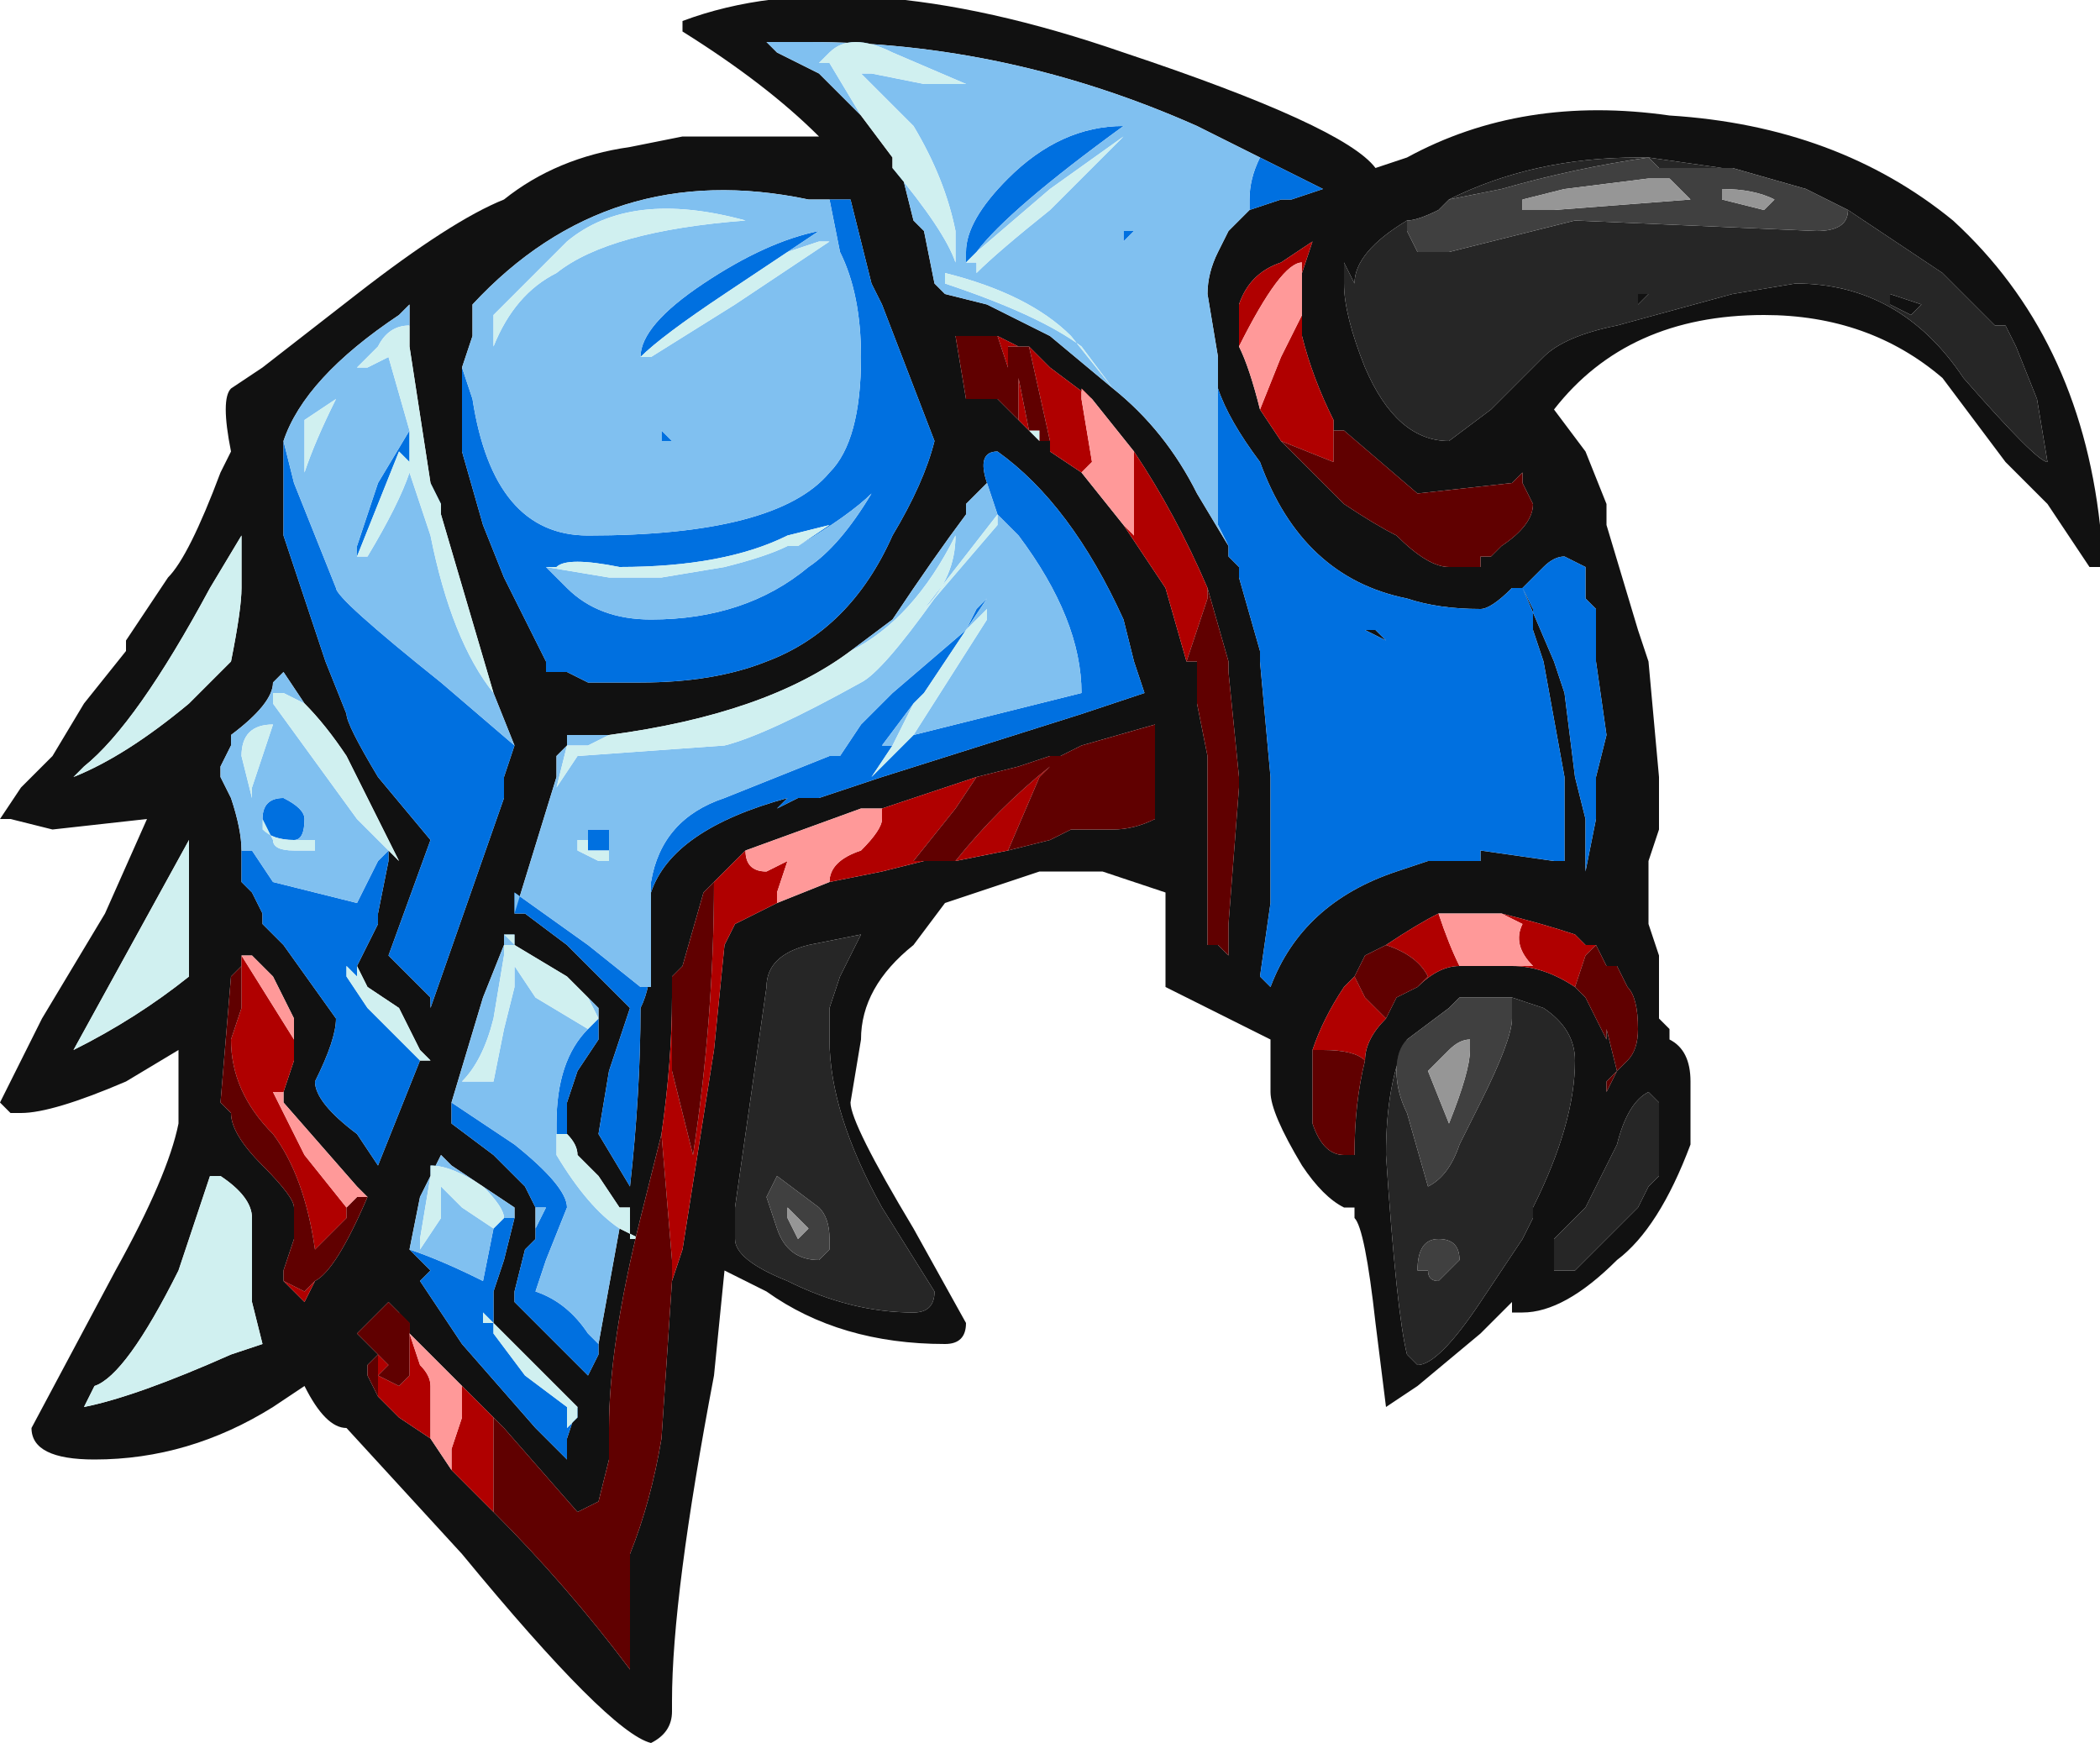 <?xml version="1.0" encoding="UTF-8" standalone="no"?>
<svg xmlns:ffdec="https://www.free-decompiler.com/flash" xmlns:xlink="http://www.w3.org/1999/xlink" ffdec:objectType="frame" height="58.1px" width="70.0px" xmlns="http://www.w3.org/2000/svg">
  <g transform="matrix(1.0, 0.0, 0.0, 1.0, 32.2, 26.25)">
    <use ffdec:characterId="2184" height="8.3" transform="matrix(7.0, 0.0, 0.0, 7.0, -32.2, -26.25)" width="10.0" xlink:href="#shape0"/>
  </g>
  <defs>
    <g id="shape0" transform="matrix(1.0, 0.0, 0.0, 1.0, 4.6, 3.75)">
      <path d="M2.3 -2.8 L2.25 -2.75 Q2.15 -2.7 2.1 -2.7 1.85 -2.55 1.85 -2.4 L1.8 -2.5 1.8 -2.4 Q1.8 -2.25 1.9 -2.0 2.05 -1.65 2.3 -1.65 L2.5 -1.8 2.75 -2.05 Q2.85 -2.15 3.1 -2.2 L3.65 -2.35 3.95 -2.4 Q4.45 -2.4 4.75 -1.95 5.1 -1.55 5.15 -1.55 L5.1 -1.85 5.0 -2.1 4.95 -2.2 4.9 -2.2 4.65 -2.45 4.2 -2.75 4.0 -2.85 3.65 -2.95 3.6 -2.95 3.25 -3.0 3.2 -3.0 Q2.7 -3.0 2.3 -2.8 M1.35 -2.75 L1.5 -2.8 1.55 -2.8 1.7 -2.85 1.4 -3.0 1.1 -3.15 Q0.2 -3.55 -0.75 -3.55 L-0.95 -3.55 -0.9 -3.5 -0.7 -3.4 -0.5 -3.2 -0.35 -3.0 -0.35 -2.95 -0.3 -2.9 -0.25 -2.7 -0.2 -2.65 -0.15 -2.4 -0.1 -2.35 0.1 -2.3 0.4 -2.15 0.7 -1.9 Q0.95 -1.7 1.1 -1.4 L1.25 -1.15 1.25 -1.1 1.3 -1.05 1.3 -1.0 1.4 -0.65 1.4 -0.6 1.45 -0.05 1.45 0.55 1.4 0.9 1.45 0.95 Q1.6 0.55 2.05 0.4 L2.2 0.35 2.45 0.35 2.45 0.3 2.8 0.35 2.85 0.35 2.85 -0.05 2.75 -0.6 2.7 -0.75 2.7 -0.85 2.65 -0.95 2.6 -0.95 Q2.5 -0.85 2.45 -0.85 2.25 -0.85 2.1 -0.9 1.6 -1.0 1.4 -1.55 1.25 -1.75 1.2 -1.9 L1.2 -2.05 1.15 -2.35 Q1.15 -2.45 1.2 -2.55 L1.25 -2.65 1.35 -2.75 M2.1 -3.0 Q2.65 -3.3 3.35 -3.2 4.15 -3.15 4.7 -2.7 5.3 -2.15 5.4 -1.25 L5.4 -1.05 5.35 -1.05 5.15 -1.35 4.95 -1.55 4.65 -1.95 Q4.3 -2.25 3.8 -2.25 3.15 -2.25 2.8 -1.8 L2.95 -1.6 3.05 -1.35 3.05 -1.25 3.2 -0.75 3.25 -0.6 3.3 -0.05 3.3 0.2 3.25 0.35 3.25 0.65 3.3 0.8 Q3.3 0.9 3.3 1.1 L3.35 1.15 3.35 1.2 Q3.45 1.25 3.45 1.4 L3.45 1.7 Q3.3 2.1 3.1 2.25 2.85 2.5 2.65 2.5 L2.6 2.5 2.6 2.45 2.45 2.6 2.15 2.85 2.0 2.95 1.95 2.55 Q1.9 2.1 1.85 2.05 L1.85 2.0 1.8 2.0 Q1.7 1.95 1.6 1.8 1.45 1.55 1.45 1.45 L1.45 1.2 0.95 0.95 0.95 0.9 Q0.95 0.85 0.95 0.8 L0.95 0.5 0.65 0.4 0.35 0.4 -0.1 0.55 -0.25 0.75 Q-0.5 0.95 -0.5 1.2 L-0.55 1.5 Q-0.55 1.6 -0.25 2.1 L0.0 2.55 Q0.0 2.65 -0.1 2.65 -0.6 2.65 -0.95 2.4 L-1.15 2.3 -1.2 2.8 Q-1.4 3.85 -1.4 4.35 L-1.4 4.4 Q-1.4 4.5 -1.5 4.55 -1.7 4.5 -2.4 3.65 L-2.95 3.05 Q-3.05 3.05 -3.15 2.85 L-3.3 2.95 Q-3.7 3.2 -4.15 3.2 -4.45 3.2 -4.45 3.05 L-4.05 2.3 Q-3.8 1.85 -3.75 1.6 L-3.75 1.25 -4.0 1.4 Q-4.35 1.55 -4.5 1.55 L-4.55 1.55 -4.6 1.5 -4.4 1.1 -4.1 0.6 -3.9 0.15 -4.35 0.2 -4.55 0.15 -4.6 0.15 -4.5 0.0 -4.35 -0.15 -4.2 -0.4 -4.0 -0.65 -4.0 -0.7 -3.8 -1.0 Q-3.7 -1.1 -3.55 -1.5 L-3.5 -1.6 Q-3.55 -1.85 -3.5 -1.9 L-3.35 -2.0 -2.9 -2.35 Q-2.45 -2.7 -2.2 -2.8 -1.95 -3.0 -1.6 -3.05 L-1.35 -3.1 -0.7 -3.1 Q-0.95 -3.35 -1.35 -3.6 L-1.35 -3.65 Q-0.55 -3.95 0.75 -3.5 1.8 -3.15 1.95 -2.95 L2.1 -3.0 M1.3 -2.1 Q1.35 -2.0 1.4 -1.8 L1.5 -1.65 1.8 -1.35 Q1.95 -1.25 2.05 -1.2 2.2 -1.05 2.3 -1.05 L2.45 -1.05 2.45 -1.1 2.5 -1.1 2.55 -1.15 Q2.7 -1.25 2.7 -1.35 L2.65 -1.45 2.65 -1.5 2.6 -1.45 2.15 -1.4 1.8 -1.7 1.75 -1.7 1.75 -1.75 Q1.65 -1.95 1.6 -2.15 L1.6 -2.25 1.6 -2.45 1.65 -2.6 1.5 -2.5 Q1.35 -2.45 1.3 -2.3 L1.3 -2.1 M0.3 -2.1 L0.25 -2.1 0.15 -2.15 -0.05 -2.15 0.0 -1.85 0.15 -1.85 0.2 -1.8 0.3 -1.7 0.35 -1.65 0.4 -1.65 0.4 -1.6 0.55 -1.5 0.75 -1.25 0.95 -0.95 1.05 -0.6 1.1 -0.6 1.1 -0.4 1.15 -0.15 1.15 0.75 1.2 0.75 1.25 0.8 1.25 0.65 1.3 0.0 1.3 -0.05 1.25 -0.55 1.25 -0.6 1.15 -0.95 Q1.0 -1.3 0.8 -1.6 L0.6 -1.85 0.4 -2.0 0.3 -2.1 M0.85 -2.25 L0.85 -2.25 M0.8 -1.75 L0.8 -1.75 M0.1 -1.45 L0.0 -1.35 0.0 -1.3 Q-0.15 -1.1 -0.35 -0.8 L-0.55 -0.65 Q-0.95 -0.35 -1.7 -0.25 L-1.9 -0.25 -1.9 -0.2 -1.95 -0.15 -1.95 -0.05 -2.15 0.6 -2.1 0.6 -1.9 0.75 -1.6 1.05 -1.7 1.35 -1.75 1.65 -1.6 1.9 Q-1.55 1.45 -1.55 1.05 -1.5 0.95 -1.5 0.8 L-1.5 0.5 Q-1.4 0.2 -0.85 0.05 L-0.9 0.1 -0.8 0.05 -0.7 0.05 -0.4 -0.05 0.55 -0.35 0.85 -0.45 0.8 -0.6 0.75 -0.8 Q0.5 -1.35 0.15 -1.6 0.05 -1.6 0.1 -1.45 M-1.9 -0.2 L-1.9 -0.2 M0.05 -0.05 L-0.4 0.1 -0.5 0.1 -1.05 0.3 -1.2 0.45 -1.25 0.5 -1.35 0.85 -1.4 0.9 -1.4 0.95 -1.4 1.0 Q-1.4 1.3 -1.45 1.65 L-1.55 2.05 Q-1.7 2.65 -1.7 3.05 L-1.7 3.2 -1.75 3.4 -1.85 3.45 -2.2 3.05 -2.25 3.0 -2.4 2.85 -2.65 2.6 -2.7 2.5 -2.75 2.45 -2.9 2.6 -2.8 2.7 -2.85 2.75 -2.85 2.8 -2.8 2.9 -2.7 3.0 -2.55 3.1 -2.45 3.25 -2.25 3.45 Q-1.9 3.8 -1.6 4.2 L-1.6 3.65 Q-1.5 3.4 -1.45 3.1 L-1.4 2.35 -1.35 2.2 -1.2 1.25 -1.15 0.75 -1.1 0.65 -0.9 0.55 -0.65 0.45 -0.4 0.4 -0.2 0.35 -0.05 0.35 0.2 0.3 0.4 0.25 0.5 0.2 0.7 0.2 Q0.8 0.2 0.9 0.15 L0.9 -0.3 0.55 -0.2 0.45 -0.15 0.4 -0.15 0.25 -0.1 0.05 -0.05 M2.65 -0.95 L2.8 -0.6 2.85 -0.45 2.9 -0.05 2.95 0.15 2.95 0.4 3.0 0.15 3.0 -0.05 3.05 -0.25 3.0 -0.6 3.0 -0.85 2.95 -0.9 2.95 -1.05 2.85 -1.1 Q2.8 -1.1 2.75 -1.05 L2.65 -0.95 M1.8 -1.15 L1.8 -1.15 M1.9 -0.75 L1.95 -0.75 2.0 -0.7 1.9 -0.75 M4.5 -2.25 L4.4 -2.3 4.4 -2.35 4.55 -2.3 4.5 -2.25 M3.7 -2.45 L3.7 -2.45 M3.2 -2.3 L3.2 -2.35 3.25 -2.35 3.2 -2.3 M3.0 0.75 L2.95 0.75 2.9 0.7 Q2.75 0.65 2.55 0.6 L2.25 0.6 Q2.15 0.65 2.0 0.75 L1.9 0.8 1.85 0.9 1.8 0.95 Q1.7 1.1 1.65 1.25 L1.65 1.6 Q1.7 1.75 1.8 1.75 L1.85 1.75 Q1.85 1.5 1.9 1.3 1.9 1.2 2.0 1.1 L2.05 1.0 2.15 0.95 Q2.25 0.85 2.35 0.85 L2.6 0.85 Q2.75 0.85 2.9 0.95 L2.95 1.0 3.05 1.2 3.05 1.15 3.1 1.35 3.05 1.45 3.05 1.4 3.15 1.3 Q3.2 1.25 3.2 1.15 3.2 1.0 3.15 0.95 L3.1 0.85 3.05 0.85 3.0 0.75 M3.05 1.45 L3.05 1.45 M3.25 1.45 Q3.15 1.5 3.1 1.7 L2.95 2.0 2.8 2.15 2.8 2.3 2.9 2.3 3.2 2.0 3.25 1.9 3.3 1.85 3.3 1.5 3.25 1.45 M2.1 1.2 Q2.0 1.4 2.0 1.75 2.05 2.5 2.1 2.7 L2.15 2.75 Q2.25 2.75 2.45 2.45 L2.65 2.15 2.7 2.05 2.7 2.0 Q2.9 1.6 2.9 1.3 2.9 1.15 2.75 1.05 L2.6 1.0 2.35 1.0 2.3 1.05 2.1 1.2 M1.45 2.6 L1.45 2.6 M-2.15 -0.2 L-2.25 -0.45 -2.5 -1.3 -2.55 -1.45 -2.65 -2.1 Q-2.65 -2.25 -2.65 -2.3 L-2.7 -2.25 Q-3.15 -1.95 -3.25 -1.65 L-3.25 -1.2 -3.05 -0.6 -2.95 -0.35 Q-2.95 -0.3 -2.8 -0.05 L-2.55 0.25 -2.75 0.8 -2.55 1.0 -2.55 1.05 -2.2 0.05 -2.2 -0.05 -2.15 -0.2 M-3.6 -0.95 Q-3.95 -0.3 -4.2 -0.1 L-4.25 -0.05 Q-4.0 -0.15 -3.7 -0.4 L-3.5 -0.6 Q-3.45 -0.85 -3.45 -0.95 L-3.45 -1.2 -3.6 -0.95 M-3.15 -0.4 L-3.25 -0.55 -3.3 -0.5 Q-3.3 -0.4 -3.5 -0.25 L-3.5 -0.2 -3.55 -0.1 -3.55 -0.05 -3.5 0.05 Q-3.45 0.2 -3.45 0.3 L-3.45 0.45 -3.4 0.5 -3.35 0.6 -3.35 0.65 -3.25 0.75 -3.0 1.1 Q-3.0 1.2 -3.1 1.4 -3.1 1.5 -2.9 1.65 L-2.8 1.8 -2.6 1.3 -2.55 1.3 -2.6 1.25 -2.7 1.05 -2.85 0.95 -2.9 0.85 -2.8 0.65 -2.8 0.6 -2.75 0.35 -2.75 0.3 -2.7 0.35 -2.95 -0.15 Q-3.05 -0.3 -3.15 -0.4 M-0.65 -2.8 L-0.75 -2.8 Q-1.7 -3.0 -2.35 -2.3 L-2.35 -2.15 -2.4 -2.0 -2.4 -1.6 -2.3 -1.25 -2.2 -1.0 -2.0 -0.6 -2.0 -0.55 -1.9 -0.55 -1.8 -0.5 -1.55 -0.5 Q-1.2 -0.5 -0.95 -0.6 -0.55 -0.75 -0.35 -1.2 -0.2 -1.45 -0.15 -1.65 L-0.4 -2.3 -0.45 -2.4 -0.55 -2.8 -0.65 -2.8 M-0.1 -1.75 L-0.1 -1.75 M-0.5 0.7 L-0.75 0.75 Q-0.95 0.8 -0.95 0.95 L-1.1 2.0 -1.1 2.15 Q-1.1 2.25 -0.85 2.35 -0.55 2.5 -0.25 2.5 -0.15 2.5 -0.15 2.4 L-0.4 2.0 Q-0.65 1.55 -0.65 1.2 L-0.65 1.05 -0.6 0.9 -0.5 0.7 M-2.15 0.75 L-2.2 0.7 -2.2 0.75 -2.3 1.0 -2.45 1.5 -2.45 1.6 -2.25 1.75 -2.1 1.9 -2.05 2.0 -2.05 2.15 -2.1 2.2 -2.15 2.4 -2.15 2.45 -1.8 2.8 -1.75 2.7 -1.75 2.65 -1.65 2.1 -1.55 2.15 -1.6 2.15 -1.6 2.0 -1.65 2.0 -1.75 1.85 -1.85 1.75 Q-1.85 1.7 -1.9 1.65 L-1.9 1.5 -1.85 1.35 -1.75 1.2 -1.75 1.1 -1.75 1.05 -1.8 1.0 -1.9 0.9 -2.15 0.75 M-2.55 1.85 L-2.6 1.95 -2.65 2.2 -2.55 2.3 -2.6 2.35 -2.4 2.65 -2.05 3.05 -1.9 3.2 -1.9 3.1 -1.85 2.95 -2.1 2.7 Q-2.2 2.6 -2.25 2.55 L-2.25 2.4 -2.2 2.25 -2.15 2.05 -2.15 2.0 -2.45 1.8 -2.5 1.75 -2.55 1.85 M-2.85 1.95 L-2.9 1.9 -3.25 1.5 -3.25 1.45 -3.2 1.3 -3.2 1.2 -3.2 1.1 -3.3 0.9 -3.4 0.8 -3.45 0.8 -3.45 0.85 -3.5 0.9 -3.55 1.5 -3.5 1.55 Q-3.5 1.65 -3.35 1.8 -3.2 1.95 -3.2 2.0 L-3.2 2.15 -3.25 2.3 -3.25 2.35 -3.15 2.45 -3.1 2.35 Q-3.0 2.3 -2.85 1.95 M-3.4 0.8 L-3.4 0.8 M-0.5 2.25 L-0.5 2.25 M-3.7 0.9 L-3.7 0.25 -4.25 1.25 Q-3.95 1.1 -3.7 0.9 M-3.55 1.85 L-3.6 1.85 -3.75 2.3 Q-4.0 2.8 -4.15 2.85 L-4.2 2.95 Q-3.95 2.9 -3.5 2.7 L-3.35 2.65 -3.4 2.45 -3.4 2.05 Q-3.4 1.95 -3.55 1.85" fill="#111111" fill-rule="evenodd" stroke="none"/>
      <path d="M1.4 -3.0 L1.7 -2.85 1.55 -2.8 1.5 -2.8 1.35 -2.75 1.35 -2.8 Q1.35 -2.9 1.4 -3.0 M1.2 -1.9 Q1.25 -1.75 1.4 -1.55 1.6 -1.0 2.1 -0.9 2.25 -0.85 2.45 -0.85 2.5 -0.85 2.6 -0.95 L2.65 -0.95 2.7 -0.85 2.7 -0.75 2.75 -0.6 2.85 -0.05 2.85 0.35 2.8 0.35 2.45 0.3 2.45 0.35 2.2 0.35 2.05 0.4 Q1.6 0.55 1.45 0.95 L1.4 0.9 1.45 0.55 1.45 -0.05 1.4 -0.6 1.4 -0.65 1.3 -1.0 1.3 -1.05 1.25 -1.1 1.25 -1.15 1.2 -1.25 1.2 -1.9 M0.0 -2.5 L0.05 -2.5 0.0 -2.5 0.0 -2.55 Q0.0 -2.7 0.2 -2.9 0.45 -3.15 0.75 -3.15 0.2 -2.75 0.05 -2.55 L0.0 -2.5 M0.75 -2.6 L0.75 -2.65 0.8 -2.65 0.75 -2.6 M0.1 -1.45 Q0.05 -1.6 0.15 -1.6 0.5 -1.35 0.75 -0.8 L0.8 -0.6 0.85 -0.45 0.55 -0.35 -0.4 -0.05 -0.7 0.05 -0.8 0.05 -0.9 0.1 -0.85 0.05 Q-1.4 0.2 -1.5 0.5 L-1.5 0.8 Q-1.5 0.95 -1.55 1.05 -1.55 1.45 -1.6 1.9 L-1.75 1.65 -1.7 1.35 -1.6 1.05 -1.9 0.75 -2.1 0.6 -2.15 0.6 -2.15 0.5 -1.8 0.75 -1.55 0.95 -1.5 0.95 -1.5 0.45 Q-1.45 0.15 -1.15 0.05 L-0.65 -0.15 -0.6 -0.15 -0.5 -0.3 -0.35 -0.45 0.0 -0.75 0.1 -0.9 0.05 -0.85 0.0 -0.75 -0.2 -0.45 -0.25 -0.4 -0.4 -0.2 -0.35 -0.2 -0.45 -0.05 -0.25 -0.25 0.55 -0.45 Q0.55 -0.8 0.25 -1.2 L0.15 -1.3 0.15 -1.3 0.1 -1.45 M2.65 -0.95 L2.75 -1.05 Q2.8 -1.1 2.85 -1.1 L2.95 -1.05 2.95 -0.9 3.0 -0.85 3.0 -0.6 3.05 -0.25 3.0 -0.05 3.0 0.15 2.95 0.4 2.95 0.15 2.9 -0.05 2.85 -0.45 2.8 -0.6 2.65 -0.95 M1.9 -0.75 L2.0 -0.7 1.95 -0.75 1.9 -0.75 M-3.25 -1.65 L-3.2 -1.45 -3.0 -0.95 Q-3.0 -0.9 -2.5 -0.5 L-2.15 -0.2 -2.2 -0.05 -2.2 0.05 -2.55 1.05 -2.55 1.0 -2.75 0.8 -2.55 0.25 -2.8 -0.05 Q-2.95 -0.3 -2.95 -0.35 L-3.05 -0.6 -3.25 -1.2 -3.25 -1.65 M-2.9 -1.1 L-2.9 -1.15 -2.8 -1.45 -2.65 -1.7 -2.65 -1.6 -2.65 -1.55 -2.7 -1.6 -2.9 -1.1 M-3.45 0.3 L-3.4 0.3 -3.3 0.45 -2.9 0.55 Q-2.85 0.45 -2.8 0.35 L-2.75 0.3 -2.75 0.35 -2.8 0.6 -2.8 0.65 -2.9 0.85 -2.85 0.95 -2.9 0.85 -2.9 0.9 -2.95 0.85 -2.95 0.9 -2.85 1.05 -2.6 1.3 -2.8 1.8 -2.9 1.65 Q-3.1 1.5 -3.1 1.4 -3.0 1.2 -3.0 1.1 L-3.25 0.75 -3.35 0.65 -3.35 0.6 -3.4 0.5 -3.45 0.45 -3.45 0.3 M-0.65 -2.8 L-0.55 -2.8 -0.45 -2.4 -0.4 -2.3 -0.15 -1.65 Q-0.2 -1.45 -0.35 -1.2 -0.55 -0.75 -0.95 -0.6 -1.2 -0.5 -1.55 -0.5 L-1.8 -0.5 -1.9 -0.55 -2.0 -0.55 -2.0 -0.6 -2.2 -1.0 -2.3 -1.25 -2.4 -1.6 -2.4 -2.0 -2.35 -1.85 Q-2.25 -1.2 -1.8 -1.2 -0.9 -1.2 -0.65 -1.5 -0.5 -1.65 -0.5 -2.05 -0.5 -2.35 -0.6 -2.55 L-0.65 -2.8 M-0.85 -2.55 L-1.15 -2.35 Q-1.45 -2.15 -1.55 -2.05 -1.55 -2.2 -1.25 -2.4 -0.95 -2.6 -0.7 -2.65 L-0.85 -2.55 M-1.45 -1.7 L-1.4 -1.65 -1.45 -1.65 -1.45 -1.7 M-1.95 -1.05 L-2.0 -1.05 -1.9 -0.95 Q-1.75 -0.8 -1.5 -0.8 -1.05 -0.8 -0.75 -1.05 -0.6 -1.15 -0.45 -1.4 -0.55 -1.3 -0.8 -1.15 L-0.65 -1.25 -0.85 -1.2 Q-1.15 -1.05 -1.65 -1.05 -1.9 -1.1 -1.95 -1.05 M-0.4 -0.3 L-0.4 -0.3 M-1.8 0.3 L-1.8 0.2 -1.7 0.2 -1.7 0.3 -1.8 0.3 M-1.75 1.1 L-1.75 1.2 -1.85 1.35 -1.9 1.5 -1.9 1.65 -1.95 1.65 -1.95 1.6 Q-1.95 1.3 -1.8 1.15 L-1.75 1.1 M-1.75 2.65 L-1.75 2.7 -1.8 2.8 -2.15 2.45 -2.15 2.4 -2.1 2.2 -2.05 2.15 -2.05 2.1 -2.0 2.0 -2.05 2.0 -2.1 1.9 -2.25 1.75 -2.45 1.6 -2.45 1.5 -2.15 1.7 Q-1.9 1.9 -1.9 2.0 L-2.0 2.25 -2.05 2.4 Q-1.9 2.45 -1.8 2.6 L-1.75 2.65 M-2.65 2.2 Q-2.5 2.25 -2.3 2.35 L-2.25 2.1 -2.2 2.05 -2.15 2.05 -2.2 2.25 -2.25 2.4 -2.25 2.55 -2.3 2.5 -2.3 2.55 -2.25 2.55 -2.25 2.6 -2.1 2.8 -1.9 2.95 -1.9 3.05 -1.85 3.0 -1.85 2.95 -1.9 3.1 -1.9 3.2 -2.05 3.05 -2.4 2.65 -2.6 2.35 -2.55 2.3 -2.65 2.2 M-3.35 0.2 L-3.35 0.15 Q-3.35 0.05 -3.25 0.05 -3.15 0.1 -3.15 0.15 -3.15 0.25 -3.2 0.25 -3.3 0.25 -3.35 0.2" fill="#0070e0" fill-rule="evenodd" stroke="none"/>
      <path d="M1.4 -3.0 Q1.35 -2.9 1.35 -2.8 L1.35 -2.75 1.25 -2.65 1.2 -2.55 Q1.15 -2.45 1.15 -2.35 L1.2 -2.05 1.2 -1.9 1.2 -1.25 1.25 -1.15 1.1 -1.4 Q0.95 -1.7 0.7 -1.9 L0.4 -2.15 0.1 -2.3 -0.1 -2.35 -0.15 -2.4 -0.2 -2.65 -0.25 -2.7 -0.3 -2.9 -0.35 -2.95 Q-0.1 -2.65 -0.05 -2.5 L-0.05 -2.65 Q-0.1 -2.9 -0.25 -3.15 L-0.5 -3.4 -0.45 -3.4 -0.2 -3.35 0.0 -3.35 -0.35 -3.5 Q-0.55 -3.6 -0.65 -3.5 L-0.7 -3.45 -0.65 -3.45 -0.5 -3.2 -0.7 -3.4 -0.9 -3.5 -0.95 -3.55 -0.75 -3.55 Q0.2 -3.55 1.1 -3.15 L1.4 -3.0 M0.0 -2.5 L0.05 -2.5 0.05 -2.45 Q0.15 -2.55 0.4 -2.75 L0.75 -3.1 0.4 -2.85 0.05 -2.55 Q0.2 -2.75 0.75 -3.15 0.45 -3.15 0.2 -2.9 0.0 -2.7 0.0 -2.55 L0.0 -2.5 M0.7 -1.9 L0.5 -2.15 Q0.3 -2.35 -0.1 -2.45 L-0.1 -2.4 Q0.35 -2.25 0.55 -2.1 L0.7 -1.9 M0.75 -2.6 L0.8 -2.65 0.75 -2.65 0.75 -2.6 M0.85 -2.25 L0.85 -2.25 M-0.55 -0.65 L-0.35 -0.8 Q-0.15 -1.1 0.0 -1.3 L0.0 -1.35 0.1 -1.45 0.15 -1.3 -0.2 -0.85 Q-0.05 -1.0 -0.05 -1.2 -0.25 -0.8 -0.55 -0.65 M-2.1 0.6 L-2.15 0.6 -1.95 -0.05 -1.95 -0.15 -1.9 -0.2 -1.9 -0.25 -1.7 -0.25 -1.8 -0.2 -1.9 -0.2 -1.95 0.0 -1.85 -0.15 -1.15 -0.2 Q-0.95 -0.25 -0.5 -0.5 -0.4 -0.55 -0.15 -0.9 L0.15 -1.25 0.15 -1.3 0.25 -1.2 Q0.55 -0.8 0.55 -0.45 L-0.25 -0.25 0.1 -0.8 0.1 -0.85 0.0 -0.75 0.05 -0.85 0.1 -0.9 0.0 -0.75 -0.35 -0.45 -0.5 -0.3 -0.6 -0.15 -0.65 -0.15 -1.15 0.05 Q-1.45 0.15 -1.5 0.45 L-1.5 0.95 -1.55 0.95 -1.8 0.75 -2.15 0.5 -2.15 0.6 -2.1 0.6 M-0.35 -0.2 L-0.4 -0.2 -0.25 -0.4 -0.35 -0.2 M1.8 -1.15 L1.8 -1.15 M-3.15 -1.65 L-3.15 -1.5 Q-3.1 -1.65 -3.0 -1.85 L-3.15 -1.75 -3.15 -1.65 M-2.15 -0.2 L-2.5 -0.5 Q-3.0 -0.9 -3.0 -0.95 L-3.2 -1.45 -3.25 -1.65 Q-3.15 -1.95 -2.7 -2.25 L-2.65 -2.3 Q-2.65 -2.25 -2.65 -2.1 L-2.65 -2.2 Q-2.75 -2.2 -2.8 -2.1 L-2.9 -2.0 -2.85 -2.0 -2.75 -2.05 -2.65 -1.7 -2.8 -1.45 -2.9 -1.15 -2.9 -1.1 -2.85 -1.1 Q-2.7 -1.35 -2.65 -1.5 L-2.55 -1.2 Q-2.45 -0.7 -2.25 -0.45 L-2.15 -0.2 M-3.15 -0.4 L-3.25 -0.45 -3.3 -0.45 -3.3 -0.4 -2.9 0.15 -2.75 0.3 -2.8 0.35 Q-2.85 0.45 -2.9 0.55 L-3.3 0.45 -3.4 0.3 -3.45 0.3 Q-3.45 0.2 -3.5 0.05 L-3.55 -0.05 -3.55 -0.1 -3.5 -0.2 -3.5 -0.25 Q-3.3 -0.4 -3.3 -0.5 L-3.25 -0.55 -3.15 -0.4 M-3.3 -0.3 Q-3.45 -0.3 -3.45 -0.15 L-3.4 0.05 -3.4 0.0 -3.3 -0.3 M-2.4 -2.0 L-2.35 -2.15 -2.35 -2.3 Q-1.7 -3.0 -0.75 -2.8 L-0.65 -2.8 -0.6 -2.55 Q-0.5 -2.35 -0.5 -2.05 -0.5 -1.65 -0.65 -1.5 -0.9 -1.2 -1.8 -1.2 -2.25 -1.2 -2.35 -1.85 L-2.4 -2.0 M-1.05 -2.7 Q-1.6 -2.85 -1.9 -2.6 L-2.25 -2.25 -2.25 -2.1 Q-2.15 -2.35 -1.95 -2.45 -1.7 -2.65 -1.05 -2.7 M-0.85 -2.55 L-0.7 -2.65 Q-0.95 -2.6 -1.25 -2.4 -1.55 -2.2 -1.55 -2.05 L-1.5 -2.05 -1.1 -2.3 Q-0.8 -2.5 -0.65 -2.6 L-0.7 -2.6 -0.85 -2.55 M-2.55 -1.45 L-2.5 -1.3 -2.5 -1.35 -2.55 -1.45 M-0.8 -1.15 Q-0.55 -1.3 -0.45 -1.4 -0.6 -1.15 -0.75 -1.05 -1.05 -0.8 -1.5 -0.8 -1.75 -0.8 -1.9 -0.95 L-2.0 -1.05 -1.95 -1.05 -2.0 -1.05 -1.7 -1.0 -1.45 -1.0 -1.15 -1.05 Q-0.95 -1.1 -0.85 -1.15 L-0.8 -1.15 M-1.45 -1.7 L-1.45 -1.65 -1.4 -1.65 -1.45 -1.7 M-2.65 -1.55 L-2.65 -1.6 -2.65 -1.55 M-2.4 -0.75 L-2.4 -0.75 M-0.1 -1.75 L-0.1 -1.75 M-0.4 -0.3 L-0.4 -0.3 M-1.7 0.3 L-1.7 0.2 -1.8 0.2 -1.8 0.3 -1.8 0.25 -1.85 0.25 -1.85 0.3 -1.75 0.35 -1.7 0.35 -1.7 0.3 M-2.8 0.65 L-2.8 0.6 -2.8 0.65 M-2.2 0.75 L-2.2 0.7 -2.15 0.75 -2.15 0.7 -2.2 0.7 -2.15 0.75 -2.2 0.75 -2.2 0.8 -2.25 1.1 Q-2.3 1.3 -2.4 1.4 L-2.25 1.4 -2.2 1.15 -2.15 0.95 -2.15 0.85 -2.05 1.0 -1.8 1.15 Q-1.95 1.3 -1.95 1.6 L-1.95 1.65 -1.95 1.75 Q-1.8 2.0 -1.65 2.1 L-1.75 2.65 -1.8 2.6 Q-1.9 2.45 -2.05 2.4 L-2.0 2.25 -1.9 2.0 Q-1.9 1.9 -2.15 1.7 L-2.45 1.5 -2.3 1.0 -2.2 0.75 M-1.8 1.0 L-1.75 1.05 -1.75 1.1 -1.8 1.0 M-1.65 2.0 L-1.6 2.0 -1.65 2.0 M-2.05 2.15 L-2.05 2.0 -2.0 2.0 -2.05 2.1 -2.05 2.15 M-2.55 1.85 L-2.6 2.15 -2.6 2.2 -2.5 2.05 -2.5 1.9 -2.4 2.0 -2.25 2.1 -2.3 2.35 Q-2.5 2.25 -2.65 2.2 L-2.6 1.95 -2.55 1.85 -2.5 1.75 -2.45 1.8 -2.15 2.0 -2.15 2.05 -2.2 2.05 Q-2.2 2.0 -2.3 1.9 -2.45 1.8 -2.55 1.8 L-2.55 1.85 M-1.9 3.1 L-1.9 3.2 -1.9 3.1 M-3.35 0.2 L-3.35 0.15 -3.3 0.25 Q-3.3 0.3 -3.2 0.3 L-3.1 0.3 -3.1 0.25 -3.2 0.25 Q-3.15 0.25 -3.15 0.15 -3.15 0.1 -3.25 0.05 -3.35 0.05 -3.35 0.15 L-3.35 0.2" fill="#80c0f0" fill-rule="evenodd" stroke="none"/>
      <path d="M-0.35 -2.95 L-0.35 -3.0 -0.5 -3.2 -0.65 -3.45 -0.7 -3.45 -0.65 -3.5 Q-0.55 -3.6 -0.35 -3.5 L0.0 -3.35 -0.2 -3.35 -0.45 -3.4 -0.5 -3.4 -0.25 -3.15 Q-0.1 -2.9 -0.05 -2.65 L-0.05 -2.5 Q-0.1 -2.65 -0.35 -2.95 M0.05 -2.5 L0.0 -2.5 0.05 -2.55 0.4 -2.85 0.75 -3.1 0.4 -2.75 Q0.15 -2.55 0.05 -2.45 L0.05 -2.5 M0.35 -1.7 L0.35 -1.65 0.3 -1.7 0.35 -1.7 M0.7 -1.9 L0.55 -2.1 Q0.35 -2.25 -0.1 -2.4 L-0.1 -2.45 Q0.3 -2.35 0.5 -2.15 L0.7 -1.9 M0.8 -1.75 L0.8 -1.75 M-1.9 -0.2 L-1.9 -0.2 -1.8 -0.2 -1.7 -0.25 Q-0.95 -0.35 -0.55 -0.65 -0.25 -0.8 -0.05 -1.2 -0.05 -1.0 -0.2 -0.85 L0.15 -1.3 0.15 -1.25 -0.15 -0.9 Q-0.4 -0.55 -0.5 -0.5 -0.95 -0.25 -1.15 -0.2 L-1.85 -0.15 -1.95 0.0 -1.9 -0.2 M-0.25 -0.25 L-0.45 -0.05 -0.35 -0.2 -0.25 -0.4 -0.2 -0.45 0.0 -0.75 0.1 -0.85 0.1 -0.8 -0.25 -0.25 M0.15 -1.3 L0.15 -1.3 M-3.15 -1.65 L-3.15 -1.75 -3.0 -1.85 Q-3.1 -1.65 -3.15 -1.5 L-3.15 -1.65 M-2.25 -0.45 Q-2.45 -0.7 -2.55 -1.2 L-2.65 -1.5 Q-2.7 -1.35 -2.85 -1.1 L-2.9 -1.1 -2.7 -1.6 -2.65 -1.55 -2.65 -1.6 -2.65 -1.7 -2.75 -2.05 -2.85 -2.0 -2.9 -2.0 -2.8 -2.1 Q-2.75 -2.2 -2.65 -2.2 L-2.65 -2.1 -2.55 -1.45 -2.5 -1.35 -2.5 -1.3 -2.25 -0.45 M-3.6 -0.95 L-3.45 -1.2 -3.45 -0.95 Q-3.45 -0.85 -3.5 -0.6 L-3.7 -0.4 Q-4.0 -0.15 -4.25 -0.05 L-4.2 -0.1 Q-3.95 -0.3 -3.6 -0.95 M-2.8 0.35 L-2.75 0.3 -2.9 0.15 -3.3 -0.4 -3.3 -0.45 -3.25 -0.45 -3.15 -0.4 Q-3.05 -0.3 -2.95 -0.15 L-2.7 0.35 -2.75 0.3 -2.8 0.35 M-3.3 -0.3 L-3.4 0.0 -3.4 0.05 -3.45 -0.15 Q-3.45 -0.3 -3.3 -0.3 M-1.05 -2.7 Q-1.7 -2.65 -1.95 -2.45 -2.15 -2.35 -2.25 -2.1 L-2.25 -2.25 -1.9 -2.6 Q-1.6 -2.85 -1.05 -2.7 M-1.55 -2.05 Q-1.45 -2.15 -1.15 -2.35 L-0.85 -2.55 -0.7 -2.6 -0.65 -2.6 Q-0.8 -2.5 -1.1 -2.3 L-1.5 -2.05 -1.55 -2.05 M-0.8 -1.15 L-0.85 -1.15 Q-0.95 -1.1 -1.15 -1.05 L-1.45 -1.0 -1.7 -1.0 -2.0 -1.05 -1.95 -1.05 Q-1.9 -1.1 -1.65 -1.05 -1.15 -1.05 -0.85 -1.2 L-0.65 -1.25 -0.8 -1.15 M-2.4 -0.75 L-2.4 -0.75 M-1.7 0.3 L-1.7 0.35 -1.75 0.35 -1.85 0.3 -1.85 0.25 -1.8 0.25 -1.8 0.3 -1.7 0.3 M-2.85 0.95 L-2.7 1.05 -2.6 1.25 -2.55 1.3 -2.6 1.3 -2.85 1.05 -2.95 0.9 -2.95 0.85 -2.9 0.9 -2.9 0.85 -2.85 0.95 M-2.2 0.75 L-2.15 0.75 -2.2 0.7 -2.15 0.7 -2.15 0.75 -1.9 0.9 -1.8 1.0 -1.75 1.1 -1.8 1.15 -2.05 1.0 -2.15 0.85 -2.15 0.95 -2.2 1.15 -2.25 1.4 -2.4 1.4 Q-2.3 1.3 -2.25 1.1 L-2.2 0.8 -2.2 0.75 M-1.9 1.65 Q-1.85 1.7 -1.85 1.75 L-1.75 1.85 -1.65 2.0 -1.6 2.0 -1.6 2.15 -1.55 2.15 -1.65 2.1 Q-1.8 2.0 -1.95 1.75 L-1.95 1.65 -1.9 1.65 M-2.25 2.1 L-2.4 2.0 -2.5 1.9 -2.5 2.05 -2.6 2.2 -2.6 2.15 -2.55 1.85 -2.55 1.8 Q-2.45 1.8 -2.3 1.9 -2.2 2.0 -2.2 2.05 L-2.25 2.1 M-2.25 2.55 Q-2.2 2.6 -2.1 2.7 L-1.85 2.95 -1.85 3.0 -1.9 3.05 -1.9 2.95 -2.1 2.8 -2.25 2.6 -2.25 2.55 -2.3 2.55 -2.3 2.5 -2.25 2.55 M-3.2 0.25 L-3.1 0.25 -3.1 0.3 -3.2 0.3 Q-3.3 0.3 -3.3 0.25 L-3.35 0.15 -3.35 0.2 Q-3.3 0.25 -3.2 0.25 M-3.7 0.9 Q-3.95 1.1 -4.25 1.25 L-3.7 0.25 -3.7 0.9 M-3.55 1.85 Q-3.4 1.95 -3.4 2.05 L-3.4 2.45 -3.35 2.65 -3.5 2.7 Q-3.95 2.9 -4.2 2.95 L-4.15 2.85 Q-4.0 2.8 -3.75 2.3 L-3.6 1.85 -3.55 1.85" fill="#d0f0f0" fill-rule="evenodd" stroke="none"/>
      <path d="M3.6 -2.95 L3.3 -2.95 3.25 -3.0 Q2.9 -2.95 2.55 -2.85 L2.3 -2.8 Q2.7 -3.0 3.2 -3.0 L3.25 -3.0 3.6 -2.95 M2.1 -2.7 L2.1 -2.65 2.15 -2.55 2.3 -2.55 2.9 -2.7 4.05 -2.65 Q4.2 -2.65 4.2 -2.75 L4.65 -2.45 4.9 -2.2 4.95 -2.2 5.0 -2.1 5.1 -1.85 5.15 -1.55 Q5.1 -1.55 4.75 -1.95 4.45 -2.4 3.95 -2.4 L3.65 -2.35 3.1 -2.2 Q2.85 -2.15 2.75 -2.05 L2.5 -1.8 2.3 -1.65 Q2.05 -1.65 1.9 -2.0 1.8 -2.25 1.8 -2.4 L1.8 -2.5 1.85 -2.4 Q1.85 -2.55 2.1 -2.7 M4.5 -2.25 L4.55 -2.3 4.4 -2.35 4.4 -2.3 4.5 -2.25 M3.2 -2.3 L3.25 -2.35 3.2 -2.35 3.2 -2.3 M3.7 -2.45 L3.7 -2.45 M3.25 1.45 L3.3 1.5 3.3 1.85 3.25 1.9 3.2 2.0 2.9 2.3 2.8 2.3 2.8 2.15 2.95 2.0 3.1 1.7 Q3.15 1.5 3.25 1.45 M2.1 1.2 Q2.05 1.25 2.05 1.35 2.05 1.45 2.1 1.55 L2.2 1.9 Q2.3 1.85 2.35 1.7 L2.45 1.5 Q2.6 1.2 2.6 1.1 L2.6 1.0 2.75 1.05 Q2.9 1.15 2.9 1.3 2.9 1.6 2.7 2.0 L2.7 2.05 2.65 2.15 2.45 2.45 Q2.25 2.75 2.15 2.75 L2.1 2.7 Q2.05 2.5 2.0 1.75 2.0 1.4 2.1 1.2 M2.3 2.3 L2.35 2.25 Q2.35 2.15 2.25 2.15 2.15 2.15 2.15 2.3 L2.2 2.3 Q2.2 2.35 2.25 2.35 L2.3 2.3 M-0.5 0.7 L-0.6 0.9 -0.65 1.05 -0.65 1.2 Q-0.65 1.55 -0.4 2.0 L-0.15 2.4 Q-0.15 2.5 -0.25 2.5 -0.55 2.5 -0.85 2.35 -1.1 2.25 -1.1 2.15 L-1.1 2.0 -0.95 0.95 Q-0.95 0.8 -0.75 0.75 L-0.5 0.7 M-0.65 2.15 Q-0.65 2.05 -0.7 2.0 L-0.9 1.85 -0.95 1.95 -0.9 2.1 Q-0.85 2.25 -0.7 2.25 L-0.65 2.2 -0.65 2.15 M-0.5 2.25 L-0.5 2.25" fill="#262626" fill-rule="evenodd" stroke="none"/>
      <path d="M2.65 -2.8 L2.65 -2.75 2.8 -2.75 3.45 -2.8 3.35 -2.9 3.25 -2.9 2.85 -2.85 2.65 -2.8 M2.3 -2.8 L2.55 -2.85 Q2.9 -2.95 3.25 -3.0 L3.3 -2.95 3.6 -2.95 3.65 -2.95 4.0 -2.85 4.2 -2.75 Q4.2 -2.65 4.05 -2.65 L2.9 -2.7 2.3 -2.55 2.15 -2.55 2.1 -2.65 2.1 -2.7 Q2.15 -2.7 2.25 -2.75 L2.3 -2.8 M3.8 -2.75 L3.85 -2.8 Q3.75 -2.85 3.6 -2.85 L3.6 -2.8 3.8 -2.75 M2.6 1.0 L2.6 1.1 Q2.6 1.2 2.45 1.5 L2.35 1.7 Q2.3 1.85 2.2 1.9 L2.1 1.55 Q2.05 1.45 2.05 1.35 2.05 1.25 2.1 1.2 L2.3 1.05 2.35 1.0 2.6 1.0 M2.4 1.2 Q2.35 1.2 2.3 1.25 L2.2 1.35 2.3 1.6 Q2.4 1.35 2.4 1.25 L2.4 1.2 M2.3 2.3 L2.25 2.35 Q2.2 2.35 2.2 2.3 L2.15 2.3 Q2.15 2.15 2.25 2.15 2.35 2.15 2.35 2.25 L2.3 2.3 M-0.65 2.15 L-0.65 2.2 -0.7 2.25 Q-0.85 2.25 -0.9 2.1 L-0.95 1.95 -0.9 1.85 -0.7 2.0 Q-0.65 2.05 -0.65 2.15 M-0.75 2.1 L-0.85 2.0 -0.85 2.05 -0.8 2.15 -0.75 2.1" fill="#404040" fill-rule="evenodd" stroke="none"/>
      <path d="M2.65 -2.8 L2.85 -2.85 3.25 -2.9 3.35 -2.9 3.45 -2.8 2.8 -2.75 2.65 -2.75 2.65 -2.8 M3.8 -2.75 L3.6 -2.8 3.6 -2.85 Q3.75 -2.85 3.85 -2.8 L3.8 -2.75 M2.4 1.2 L2.4 1.25 Q2.4 1.35 2.3 1.6 L2.2 1.35 2.3 1.25 Q2.35 1.2 2.4 1.2 M-0.75 2.1 L-0.8 2.15 -0.85 2.05 -0.85 2.0 -0.75 2.1" fill="#969696" fill-rule="evenodd" stroke="none"/>
      <path d="M1.6 -2.45 L1.6 -2.5 Q1.5 -2.5 1.3 -2.1 L1.3 -2.3 Q1.35 -2.45 1.5 -2.5 L1.65 -2.6 1.6 -2.45 M1.4 -1.8 L1.5 -2.05 1.6 -2.25 1.6 -2.15 Q1.65 -1.95 1.75 -1.75 L1.75 -1.7 1.75 -1.55 1.5 -1.65 1.4 -1.8 M0.25 -2.1 L0.2 -2.1 0.2 -2.0 0.15 -2.15 0.25 -2.1 M0.2 -1.8 L0.25 -1.75 0.25 -1.95 0.3 -1.7 0.35 -1.7 0.3 -1.7 0.2 -1.8 M0.4 -1.6 L0.4 -1.65 0.3 -2.1 0.4 -2.0 0.6 -1.85 0.55 -1.9 0.55 -1.85 0.6 -1.55 0.55 -1.5 0.4 -1.6 M0.8 -1.6 Q1.0 -1.3 1.15 -0.95 L1.15 -0.9 1.05 -0.6 0.95 -0.95 0.75 -1.25 0.8 -1.2 0.8 -1.6 M1.25 0.65 L1.25 0.8 1.2 0.75 1.25 0.8 1.25 0.65 M-0.4 0.1 L0.05 -0.05 -0.05 0.1 -0.25 0.35 -0.2 0.35 -0.4 0.4 -0.65 0.45 Q-0.65 0.35 -0.5 0.3 -0.4 0.2 -0.4 0.15 L-0.4 0.1 M0.2 0.3 L-0.05 0.35 Q0.15 0.1 0.4 -0.1 L0.35 -0.05 0.2 0.3 M-0.9 0.55 L-1.1 0.65 -1.15 0.75 -1.2 1.25 -1.35 2.2 -1.4 2.35 -1.4 2.25 -1.45 1.65 Q-1.4 1.3 -1.4 1.0 L-1.4 0.95 -1.4 1.35 -1.3 1.75 Q-1.2 1.1 -1.2 0.45 L-1.05 0.3 Q-1.05 0.4 -0.95 0.4 L-0.85 0.35 -0.9 0.5 -0.9 0.55 M-2.25 3.45 L-2.45 3.25 -2.45 3.15 -2.4 3.0 -2.4 2.85 -2.25 3.0 -2.25 3.45 M-2.55 3.1 L-2.7 3.0 -2.8 2.9 -2.8 2.7 -2.75 2.75 -2.8 2.8 -2.7 2.85 -2.65 2.8 -2.65 2.55 -2.7 2.5 -2.65 2.6 -2.6 2.75 Q-2.55 2.8 -2.55 2.85 L-2.55 3.1 M2.55 0.6 Q2.75 0.65 2.9 0.7 L2.95 0.75 3.0 0.75 2.95 0.8 2.9 0.95 Q2.75 0.85 2.6 0.85 L2.7 0.85 Q2.6 0.75 2.65 0.65 L2.55 0.6 M3.05 0.85 L3.1 0.85 3.05 0.85 M3.05 1.45 L3.05 1.45 M2.35 0.85 Q2.25 0.85 2.15 0.95 L2.2 0.9 Q2.15 0.8 2.0 0.75 2.15 0.65 2.25 0.6 2.3 0.75 2.35 0.85 M2.0 1.1 Q1.9 1.2 1.9 1.3 1.85 1.25 1.7 1.25 L1.65 1.25 Q1.7 1.1 1.8 0.95 L1.85 0.9 1.9 1.0 2.0 1.1 M2.95 1.0 L2.95 1.0 M-2.9 1.9 L-2.85 1.95 -2.9 1.9 M-3.1 2.35 L-3.15 2.45 -3.25 2.35 -3.15 2.4 -3.1 2.35 M-3.45 0.85 L-3.45 0.8 -3.2 1.2 -3.2 1.3 -3.25 1.45 -3.3 1.45 -3.15 1.75 -2.95 2.0 -2.95 2.05 -3.1 2.2 Q-3.15 1.85 -3.3 1.65 -3.5 1.45 -3.5 1.2 L-3.45 1.05 -3.45 0.85 M-3.4 0.8 L-3.4 0.8" fill="#b00000" fill-rule="evenodd" stroke="none"/>
      <path d="M1.75 -1.7 L1.8 -1.7 2.15 -1.4 2.6 -1.45 2.65 -1.5 2.65 -1.45 2.7 -1.35 Q2.7 -1.25 2.55 -1.15 L2.5 -1.1 2.45 -1.1 2.45 -1.05 2.3 -1.05 Q2.2 -1.05 2.05 -1.2 1.95 -1.25 1.8 -1.35 L1.5 -1.65 1.75 -1.55 1.75 -1.7 M0.25 -2.1 L0.3 -2.1 0.4 -1.65 0.4 -1.6 0.4 -1.65 0.35 -1.65 0.35 -1.7 0.3 -1.7 0.25 -1.95 0.25 -1.75 0.2 -1.8 0.15 -1.85 0.0 -1.85 -0.05 -2.15 0.15 -2.15 0.2 -2.0 0.2 -2.1 0.25 -2.1 M1.15 -0.95 L1.25 -0.6 1.25 -0.55 1.3 -0.05 1.3 0.0 1.25 0.65 1.25 0.8 1.2 0.75 1.15 0.75 1.15 -0.15 1.1 -0.4 1.1 -0.6 1.05 -0.6 1.15 -0.9 1.15 -0.95 M0.05 -0.05 L0.25 -0.1 0.4 -0.15 0.45 -0.15 0.55 -0.2 0.9 -0.3 0.9 0.15 Q0.8 0.2 0.7 0.2 L0.5 0.2 0.4 0.25 0.2 0.3 0.35 -0.05 0.4 -0.1 Q0.15 0.1 -0.05 0.35 L-0.2 0.35 -0.25 0.35 -0.05 0.1 0.05 -0.05 M-1.4 2.35 L-1.45 3.1 Q-1.5 3.4 -1.6 3.65 L-1.6 4.2 Q-1.9 3.8 -2.25 3.45 L-2.25 3.0 -2.2 3.05 -1.85 3.45 -1.75 3.4 -1.7 3.2 -1.7 3.05 Q-1.7 2.65 -1.55 2.05 L-1.45 1.65 -1.4 2.25 -1.4 2.35 M-2.8 2.9 L-2.85 2.8 -2.85 2.75 -2.8 2.7 -2.9 2.6 -2.75 2.45 -2.7 2.5 -2.65 2.55 -2.65 2.8 -2.7 2.85 -2.8 2.8 -2.75 2.75 -2.8 2.7 -2.8 2.9 M-1.4 0.95 L-1.4 0.9 -1.35 0.85 -1.25 0.5 -1.2 0.45 Q-1.2 1.1 -1.3 1.75 L-1.4 1.35 -1.4 0.95 M3.0 0.75 L3.05 0.85 3.1 0.85 3.15 0.95 Q3.2 1.0 3.2 1.15 3.2 1.25 3.15 1.3 L3.05 1.4 3.05 1.45 3.1 1.35 3.05 1.15 3.05 1.2 2.95 1.0 2.9 0.95 2.95 0.8 3.0 0.75 M2.15 0.95 L2.05 1.0 2.0 1.1 1.9 1.0 1.85 0.9 1.9 0.8 2.0 0.75 Q2.15 0.8 2.2 0.9 L2.15 0.95 M1.9 1.3 Q1.85 1.5 1.85 1.75 L1.8 1.75 Q1.7 1.75 1.65 1.6 L1.65 1.25 1.7 1.25 Q1.85 1.25 1.9 1.3 M2.95 1.0 L2.95 1.0 M-2.85 1.95 Q-3.0 2.3 -3.1 2.35 L-3.15 2.4 -3.25 2.35 -3.25 2.3 -3.2 2.15 -3.2 2.0 Q-3.2 1.95 -3.35 1.8 -3.5 1.65 -3.5 1.55 L-3.55 1.5 -3.5 0.9 -3.45 0.85 -3.45 1.05 -3.5 1.2 Q-3.5 1.45 -3.3 1.65 -3.15 1.85 -3.1 2.2 L-2.95 2.05 -2.95 2.0 -2.9 1.95 -2.85 1.95" fill="#600000" fill-rule="evenodd" stroke="none"/>
      <path d="M1.3 -2.1 Q1.5 -2.5 1.6 -2.5 L1.6 -2.45 1.6 -2.25 1.5 -2.05 1.4 -1.8 Q1.35 -2.0 1.3 -2.1 M0.6 -1.85 L0.8 -1.6 0.8 -1.2 0.75 -1.25 0.55 -1.5 0.6 -1.55 0.55 -1.85 0.55 -1.9 0.6 -1.85 M-0.65 0.45 L-0.9 0.55 -0.9 0.5 -0.85 0.35 -0.95 0.4 Q-1.05 0.4 -1.05 0.3 L-0.5 0.1 -0.4 0.1 -0.4 0.15 Q-0.4 0.2 -0.5 0.3 -0.65 0.35 -0.65 0.45 M-2.45 3.25 L-2.55 3.1 -2.55 2.85 Q-2.55 2.8 -2.6 2.75 L-2.65 2.6 -2.4 2.85 -2.4 3.0 -2.45 3.15 -2.45 3.25 M2.6 0.85 L2.35 0.85 Q2.3 0.75 2.25 0.6 L2.55 0.6 2.65 0.65 Q2.6 0.75 2.7 0.85 L2.6 0.85 M-2.9 1.9 L-2.85 1.95 -2.9 1.95 -2.95 2.0 -3.15 1.75 -3.3 1.45 -3.25 1.45 -3.25 1.5 -2.9 1.9 M-3.45 0.8 L-3.4 0.8 -3.3 0.9 -3.2 1.1 -3.2 1.2 -3.45 0.8" fill="#ff9999" fill-rule="evenodd" stroke="none"/>
    </g>
  </defs>
</svg>
